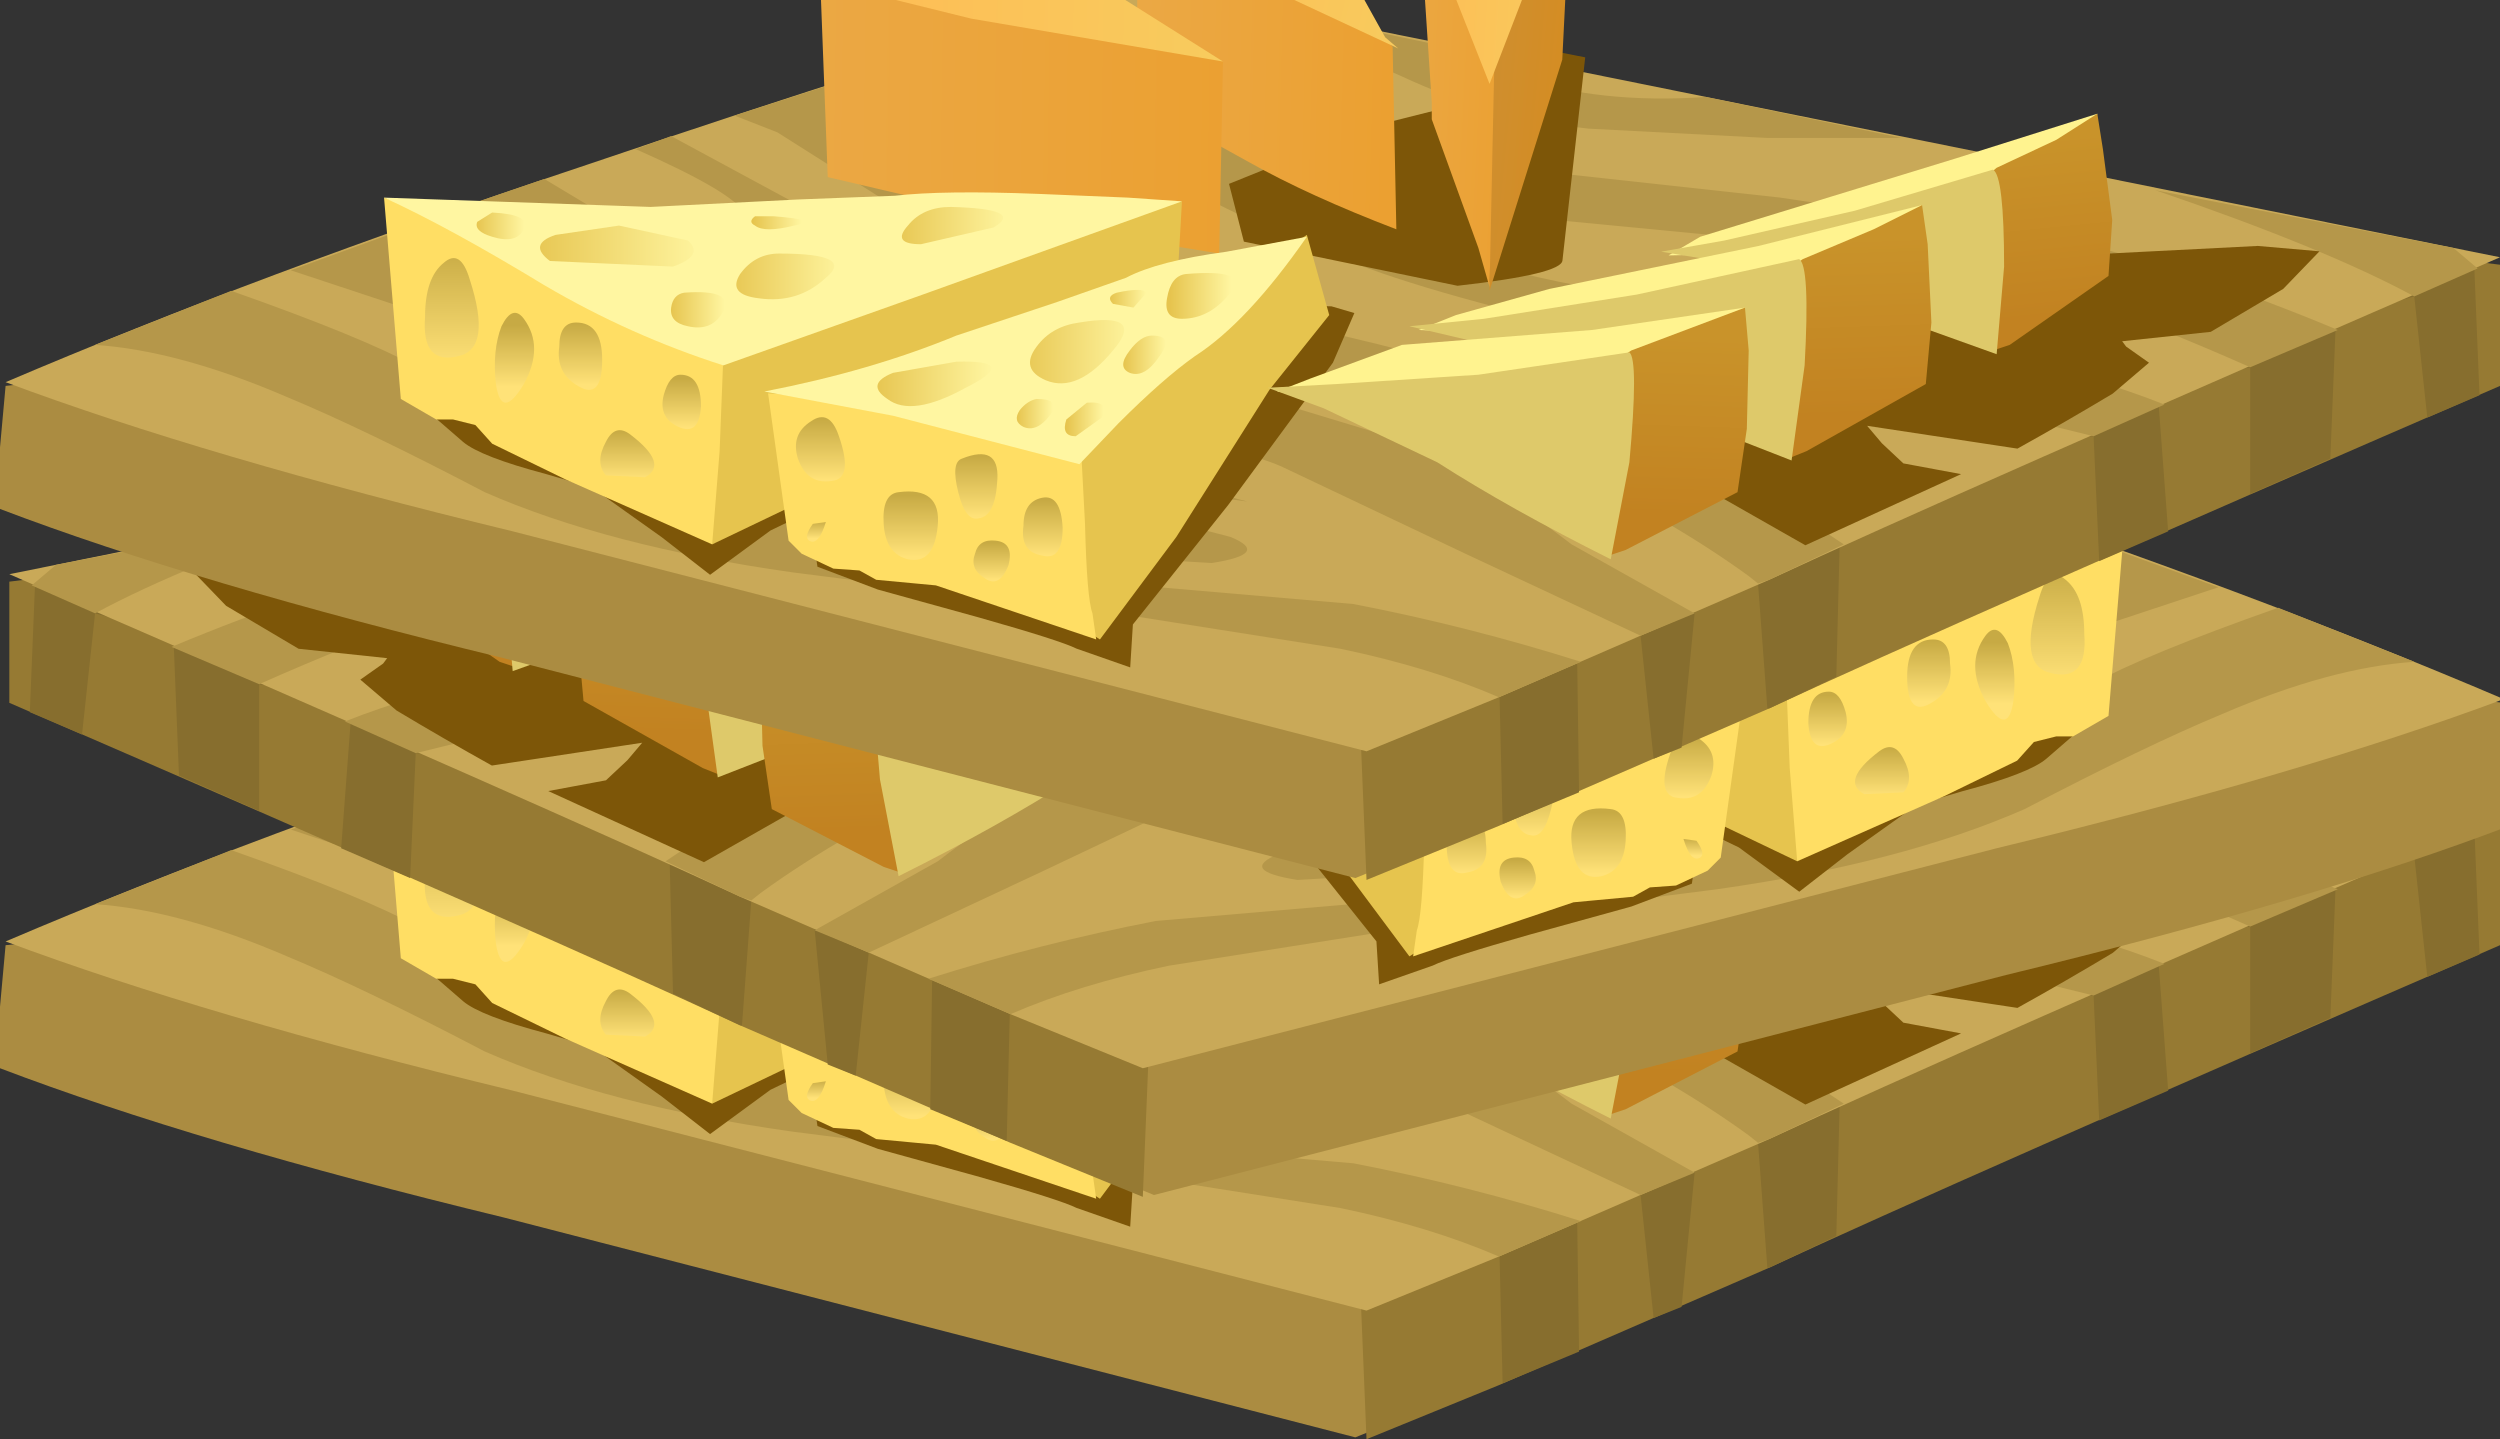 <?xml version="1.0" encoding="UTF-8" standalone="no"?>
<svg xmlns:xlink="http://www.w3.org/1999/xlink" height="38.6px" width="67.05px" xmlns="http://www.w3.org/2000/svg">
  <rect width="100%" height="100%" fill="#333333" stroke="none"/>
  <g transform="matrix(1.0, 0.0, 0.0, 1.0, 0.0, 0.0)">
    <use height="26.8" transform="matrix(1.0, 0.0, 0.0, 1.0, 0.0, 11.8)" width="67.05" xlink:href="#sprite0"/>
    <use height="26.8" transform="matrix(-1.0, 0.0, 0.0, 1.0, 67.3, 5.3)" width="67.05" xlink:href="#sprite0"/>
    <use height="26.8" transform="matrix(1.0, 0.0, 0.0, 1.0, 0.0, -3.2)" width="67.05" xlink:href="#sprite0"/>
  </g>
  <defs>
    <g id="sprite0" transform="matrix(1.0, 0.0, 0.0, 1.0, 0.0, 0.0)">
      <use height="24.0" transform="matrix(1.0, 0.0, 0.0, 1.0, 0.0, 2.8)" width="67.05" xlink:href="#shape0"/>
      <use height="15.7" transform="matrix(0.72, 0.0, 0.0, 0.72, 10.8, 9.796)" width="71.4" xlink:href="#sprite1"/>
      <use height="7.0" transform="matrix(0.918, 0.064, -0.064, 0.918, 33.25, 4.0)" width="10.1" xlink:href="#sprite2"/>
      <use height="20.35" transform="matrix(1.0, 0.0, 0.0, 1.0, 10.3, 0.0)" width="46.35" xlink:href="#shape3"/>
    </g>
    <g id="shape0" transform="matrix(1.0, 0.0, 0.0, 1.0, 0.0, -2.8)">
      <path d="M36.35 26.75 L13.5 20.85 Q5.25 18.85 0.0 16.85 L0.0 15.2 0.15 13.55 Q6.65 12.9 19.3 9.5 L30.6 6.2 66.8 13.55 Q52.1 19.85 47.15 22.15 L39.9 25.3 36.35 26.75" fill="#ab8c41" fill-rule="evenodd" stroke="none"/>
      <path d="M36.5 23.15 Q36.5 17.45 25.65 15.6 L14.85 14.9 28.2 10.95 Q34.7 10.35 33.45 8.25 L30.9 6.25 46.9 7.8 67.05 10.3 67.05 13.55 Q52.4 19.9 47.45 22.2 L40.2 25.35 36.65 26.8 36.5 23.15" fill="#967a33" fill-rule="evenodd" stroke="none"/>
      <path d="M56.15 14.9 L55.4 14.9 50.75 16.6 50.05 16.85 Q49.35 17.2 49.35 17.4 L49.25 21.35 47.45 22.2 47.4 22.2 47.15 18.85 46.05 18.6 45.4 19.4 45.45 19.65 45.1 23.25 44.35 23.55 44.0 20.25 42.3 20.9 42.35 24.45 40.3 25.3 40.2 21.15 46.7 11.3 65.6 10.0 66.35 10.1 66.5 13.8 65.1 14.4 64.75 11.15 62.65 11.75 62.5 15.5 60.35 16.45 60.35 13.05 57.85 13.45 58.15 17.45 56.3 18.25 56.15 14.9" fill="#876e2e" fill-rule="evenodd" stroke="none"/>
      <path d="M36.65 23.35 L13.75 17.45 Q5.5 15.45 0.15 13.45 6.95 10.55 15.5 7.7 24.05 4.8 30.9 2.8 L67.05 10.1 Q52.4 16.45 47.45 18.75 L40.2 21.9 36.65 23.35" fill="#c9a958" fill-rule="evenodd" stroke="none"/>
      <path d="M21.7 8.85 Q23.65 10.15 22.05 10.65 L17.15 10.5 Q14.2 9.8 12.7 8.65 L14.6 8.0 15.85 8.75 Q17.35 9.55 18.9 9.55 20.4 9.5 19.95 8.9 19.65 8.35 17.05 7.2 L18.0 6.85 21.7 8.85" fill="#b5974a" fill-rule="evenodd" stroke="none"/>
      <path d="M42.15 17.8 L45.45 19.65 44.0 20.25 39.3 18.05 34.45 15.75 Q32.7 14.9 24.9 14.25 L15.05 12.85 7.8 10.45 10.55 9.45 Q12.3 10.6 16.1 11.75 19.05 12.65 24.8 12.9 L32.45 13.45 37.4 14.95 Q39.75 15.95 42.15 17.8" fill="#b5974a" fill-rule="evenodd" stroke="none"/>
      <path d="M42.4 20.95 L40.2 21.9 Q38.35 21.1 35.95 20.6 L30.25 19.7 21.25 18.55 Q16.3 17.85 13.0 16.4 9.75 14.7 7.7 13.85 4.8 12.6 2.55 12.45 L6.2 11.0 Q9.75 12.25 11.2 13.05 13.2 14.25 15.5 15.15 18.3 16.3 22.95 17.65 26.75 18.75 30.5 18.9 L36.3 19.4 Q39.4 20.0 42.4 20.95" fill="#b5974a" fill-rule="evenodd" stroke="none"/>
      <path d="M35.1 12.0 Q42.7 13.65 47.5 16.5 L49.45 17.8 47.45 18.75 47.15 18.85 46.9 18.65 Q44.7 17.05 41.5 15.55 37.2 13.65 32.8 12.7 28.9 11.9 25.35 9.6 L20.85 6.75 19.7 6.3 22.5 5.4 24.8 7.5 Q28.05 10.5 35.1 12.0" fill="#b5974a" fill-rule="evenodd" stroke="none"/>
      <path d="M65.8 9.85 L66.45 10.4 64.75 11.15 Q62.35 9.85 57.8 8.3 L65.8 9.85" fill="#b5974a" fill-rule="evenodd" stroke="none"/>
      <path d="M38.55 4.4 L40.65 5.25 Q42.9 6.0 45.75 5.8 L51.0 6.9 47.4 6.9 42.6 6.65 Q39.95 6.35 37.6 5.25 L33.05 3.25 38.55 4.4" fill="#b5974a" fill-rule="evenodd" stroke="none"/>
      <path d="M62.7 12.05 L60.35 13.05 Q55.4 10.85 51.75 10.05 L45.35 9.45 40.15 8.95 35.95 7.3 31.3 5.1 Q29.45 4.3 27.4 3.85 L29.05 3.35 32.15 4.3 36.1 6.0 Q39.35 7.4 41.35 7.8 L47.75 8.5 55.7 9.7 Q59.0 10.5 62.7 12.05" fill="#b5974a" fill-rule="evenodd" stroke="none"/>
      <path d="M53.25 12.6 Q56.3 13.35 58.05 14.05 L56.15 14.9 53.1 14.15 45.1 12.6 Q39.45 11.4 36.7 10.4 34.15 9.5 31.65 8.15 L27.8 6.15 Q26.15 5.5 23.85 4.95 L26.65 4.1 28.45 4.9 38.05 9.6 Q40.2 10.65 45.1 11.3 L53.25 12.6" fill="#b5974a" fill-rule="evenodd" stroke="none"/>
      <path d="M22.5 16.3 Q21.4 15.15 25.1 15.35 29.8 15.65 33.45 16.65 L28.8 16.05 Q25.9 16.0 25.55 16.45 25.25 16.85 26.65 17.1 L29.3 17.3 Q30.9 17.45 28.85 16.65 L30.5 16.95 33.0 17.6 Q34.1 18.05 32.5 18.3 L27.35 18.0 Q23.5 17.45 22.5 16.3" fill="#b5974a" fill-rule="evenodd" stroke="none"/>
    </g>
    <g id="sprite1" transform="matrix(1.0, 0.0, 0.0, 1.0, 0.0, 0.7)">
      <use height="15.7" transform="matrix(1.0, 0.0, 0.0, 1.0, 0.0, -0.7)" width="71.4" xlink:href="#shape1"/>
    </g>
    <g id="shape1" transform="matrix(1.0, 0.0, 0.0, 1.0, 0.0, 0.7)">
      <path d="M34.6 1.55 L35.45 1.8 34.65 3.65 30.75 8.95 27.2 13.4 27.1 15.0 25.1 14.3 Q24.5 14.0 21.5 13.15 L17.7 12.1 15.45 11.25 15.15 9.2 13.7 9.9 11.45 11.55 9.65 10.15 7.05 8.3 5.35 7.8 Q2.9 7.15 2.25 6.6 L0.0 4.65 14.75 0.95 34.6 1.55 M69.1 -0.7 L71.4 -0.5 70.05 0.9 67.35 2.5 64.05 2.85 64.2 3.05 65.05 3.65 63.7 4.8 Q61.95 5.85 60.15 6.85 L54.55 6.0 55.1 6.65 55.9 7.4 58.05 7.8 52.25 10.45 46.45 7.15 Q44.55 6.1 41.8 5.0 L41.25 3.35 41.7 3.45 46.7 3.0 53.4 0.1 69.1 -0.7" fill="#7d5608" fill-rule="evenodd" stroke="none"/>
    </g>
    <g id="sprite2" transform="matrix(1.0, 0.0, 0.0, 1.0, 0.0, 0.0)">
      <use height="7.0" transform="matrix(1.0, 0.0, 0.0, 1.0, 0.0, 0.0)" width="10.1" xlink:href="#shape2"/>
    </g>
    <g id="shape2" transform="matrix(1.0, 0.0, 0.0, 1.0, 0.0, 0.0)">
      <path d="M4.0 2.55 L6.45 1.75 9.3 0.0 10.1 0.1 9.85 6.05 Q9.85 6.45 6.85 7.0 L0.55 6.15 0.0 4.5 4.0 2.55" fill="#7d5608" fill-rule="evenodd" stroke="none"/>
    </g>
    <g id="shape3" transform="matrix(1.0, 0.0, 0.0, 1.0, -10.3, 0.0)">
      <path d="M41.9 4.8 L39.95 11.0 39.95 4.05 41.3 1.25 42.1 0.8 41.9 4.8" fill="url(#gradient0)" fill-rule="evenodd" stroke="none"/>
      <path d="M40.15 1.5 L39.95 10.9 39.65 9.85 38.4 6.4 38.4 5.95 38.05 0.65 40.15 1.5" fill="url(#gradient1)" fill-rule="evenodd" stroke="none"/>
      <path d="M39.95 5.45 L38.05 0.65 38.5 0.65 40.15 0.65 42.1 0.8 41.05 2.6 39.95 5.45" fill="url(#gradient2)" fill-rule="evenodd" stroke="none"/>
      <path d="M35.35 2.6 L37.35 4.45 37.45 9.35 Q35.1 8.45 33.5 7.55 L30.7 6.0 Q30.35 5.4 30.5 4.95 L30.5 0.95 32.2 1.05 35.35 2.6" fill="url(#gradient3)" fill-rule="evenodd" stroke="none"/>
      <path d="M34.9 0.0 L35.9 1.95 37.15 4.2 37.5 4.5 33.0 2.4 30.35 0.9 34.9 0.0" fill="url(#gradient4)" fill-rule="evenodd" stroke="none"/>
      <path d="M22.2 7.95 L22.0 2.7 23.55 2.6 27.0 3.1 32.8 4.85 32.7 10.0 26.9 9.05 22.2 7.95" fill="url(#gradient5)" fill-rule="evenodd" stroke="none"/>
      <path d="M32.8 4.85 L26.05 3.7 22.0 2.7 22.8 2.2 24.7 1.45 26.85 1.1 32.8 4.85" fill="url(#gradient6)" fill-rule="evenodd" stroke="none"/>
      <path d="M19.9 12.5 Q20.8 11.95 21.25 11.85 L24.6 10.7 25.8 9.9 Q26.9 9.25 27.55 9.15 L31.7 8.6 31.55 11.25 28.65 12.6 23.8 15.55 19.1 17.8 18.2 15.15 18.95 13.25 19.9 12.5" fill="#e6c44e" fill-rule="evenodd" stroke="none"/>
      <path d="M12.15 14.45 L11.7 14.45 10.75 13.9 10.3 8.5 14.4 9.9 Q14.7 10.95 19.4 12.75 L19.3 15.3 19.1 17.8 15.15 16.05 13.2 15.1 12.75 14.6 12.15 14.45" fill="#ffde64" fill-rule="evenodd" stroke="none"/>
      <path d="M24.0 8.45 Q25.3 8.3 27.85 8.4 L30.25 8.5 31.7 8.6 24.75 11.1 19.4 13.0 Q16.9 12.2 14.6 10.85 12.05 9.3 10.3 8.5 L17.45 8.75 21.4 8.55 24.0 8.45" fill="#fff6a1" fill-rule="evenodd" stroke="none"/>
      <path d="M35.05 9.5 L35.65 11.65 34.05 13.65 31.55 17.6 29.5 20.35 27.55 19.1 27.6 17.35 28.05 16.45 28.75 15.45 30.75 13.5 Q31.65 11.75 32.35 11.25 L35.05 9.5" fill="#e6c44e" fill-rule="evenodd" stroke="none"/>
      <path d="M22.35 18.45 L21.5 18.05 21.15 17.7 20.6 13.75 24.3 14.0 Q24.8 14.7 29.0 15.35 L29.1 17.25 Q29.15 19.25 29.3 19.65 L29.4 20.35 25.1 18.9 23.5 18.75 23.05 18.5 22.35 18.45" fill="#ffde64" fill-rule="evenodd" stroke="none"/>
      <path d="M20.5 13.7 Q23.35 13.15 25.65 12.2 L28.35 11.3 30.2 10.65 Q31.05 10.2 32.9 9.95 L35.05 9.55 Q33.45 11.85 32.05 12.75 31.2 13.35 30.0 14.55 L28.95 15.65 23.95 14.35 20.5 13.7" fill="#fff6a1" fill-rule="evenodd" stroke="none"/>
      <path d="M16.6 9.25 L18.45 9.65 Q18.9 10.05 18.05 10.35 L14.75 10.2 Q14.15 9.75 14.9 9.5 L16.6 9.25" fill="url(#gradient7)" fill-rule="evenodd" stroke="none"/>
      <path d="M20.9 10.0 Q22.95 10.0 22.15 10.65 21.4 11.35 20.35 11.2 19.5 11.1 19.85 10.55 20.25 10.0 20.9 10.0" fill="url(#gradient8)" fill-rule="evenodd" stroke="none"/>
      <path d="M25.5 8.75 Q27.5 8.8 26.65 9.3 L24.7 9.75 Q23.9 9.75 24.35 9.25 24.75 8.75 25.5 8.75" fill="url(#gradient9)" fill-rule="evenodd" stroke="none"/>
      <path d="M20.75 9.0 Q22.05 9.1 21.3 9.25 20.5 9.45 20.25 9.25 20.05 9.15 20.25 9.0 L20.75 9.0" fill="url(#gradient10)" fill-rule="evenodd" stroke="none"/>
      <path d="M18.35 11.05 Q19.7 10.95 19.4 11.55 19.1 12.1 18.45 11.95 17.95 11.85 18.0 11.45 18.05 11.1 18.35 11.05" fill="url(#gradient11)" fill-rule="evenodd" stroke="none"/>
      <path d="M13.2 8.9 Q14.25 8.95 14.05 9.35 13.85 9.75 13.2 9.55 12.7 9.4 12.8 9.15 L13.2 8.9" fill="url(#gradient12)" fill-rule="evenodd" stroke="none"/>
      <path d="M25.65 12.9 Q27.4 12.85 25.9 13.6 24.45 14.4 23.8 13.9 23.2 13.5 23.95 13.2 L25.65 12.9" fill="url(#gradient13)" fill-rule="evenodd" stroke="none"/>
      <path d="M28.95 11.85 Q30.75 11.55 29.85 12.6 28.9 13.75 28.05 13.4 27.35 13.1 27.8 12.5 28.2 11.95 28.95 11.85" fill="url(#gradient14)" fill-rule="evenodd" stroke="none"/>
      <path d="M31.8 10.55 Q33.55 10.4 33.0 11.05 32.45 11.75 31.7 11.75 31.2 11.75 31.3 11.2 31.4 10.6 31.8 10.55" fill="url(#gradient15)" fill-rule="evenodd" stroke="none"/>
      <path d="M29.95 11.05 Q30.65 10.9 30.75 11.05 L30.4 11.45 29.85 11.35 Q29.65 11.15 29.95 11.05" fill="url(#gradient16)" fill-rule="evenodd" stroke="none"/>
      <path d="M30.9 12.2 Q31.5 12.2 31.1 12.75 30.7 13.35 30.3 13.2 29.95 13.05 30.3 12.6 30.6 12.2 30.9 12.2" fill="url(#gradient17)" fill-rule="evenodd" stroke="none"/>
      <path d="M27.8 13.9 Q28.5 13.9 28.15 14.35 27.8 14.8 27.45 14.65 27.15 14.5 27.35 14.2 27.55 13.95 27.8 13.9" fill="url(#gradient18)" fill-rule="evenodd" stroke="none"/>
      <path d="M29.15 14.0 Q29.8 13.95 29.55 14.4 L28.85 14.9 Q28.45 14.9 28.6 14.45 L29.15 14.0" fill="url(#gradient19)" fill-rule="evenodd" stroke="none"/>
      <path d="M12.6 10.7 Q13.2 12.55 12.3 12.75 11.3 13.0 11.4 11.7 11.4 10.65 11.9 10.25 12.35 9.85 12.6 10.7" fill="url(#gradient20)" fill-rule="evenodd" stroke="none"/>
      <path d="M14.05 11.75 Q14.6 12.5 14.05 13.5 13.45 14.5 13.3 13.5 13.2 12.6 13.45 11.95 13.75 11.35 14.05 11.75" fill="url(#gradient21)" fill-rule="evenodd" stroke="none"/>
      <path d="M15.45 11.85 Q16.15 11.85 16.15 12.85 16.15 13.95 15.5 13.55 14.9 13.2 15.0 12.5 15.0 11.85 15.45 11.85" fill="url(#gradient22)" fill-rule="evenodd" stroke="none"/>
      <path d="M16.9 14.85 Q17.95 15.65 17.3 16.0 L16.25 15.95 Q15.95 15.6 16.25 15.05 16.5 14.55 16.9 14.85" fill="url(#gradient23)" fill-rule="evenodd" stroke="none"/>
      <path d="M18.25 13.25 Q18.8 13.25 18.8 14.1 18.75 14.9 18.2 14.65 17.65 14.4 17.8 13.8 17.95 13.25 18.25 13.25" fill="url(#gradient24)" fill-rule="evenodd" stroke="none"/>
      <path d="M22.5 14.9 Q22.9 16.05 22.3 16.1 21.65 16.2 21.4 15.5 21.2 14.85 21.75 14.5 22.25 14.15 22.5 14.9" fill="url(#gradient25)" fill-rule="evenodd" stroke="none"/>
      <path d="M24.1 16.4 Q25.25 16.25 25.15 17.3 25.05 18.35 24.35 18.2 23.75 18.05 23.7 17.25 23.65 16.45 24.1 16.4" fill="url(#gradient26)" fill-rule="evenodd" stroke="none"/>
      <path d="M26.7 17.7 Q27.2 17.75 27.05 18.35 26.8 19.0 26.4 18.7 26.0 18.45 26.15 18.05 26.25 17.65 26.7 17.7" fill="url(#gradient27)" fill-rule="evenodd" stroke="none"/>
      <path d="M25.8 15.5 Q26.8 15.1 26.75 16.05 26.7 17.05 26.25 17.1 25.9 17.2 25.7 16.4 25.5 15.6 25.8 15.5" fill="url(#gradient28)" fill-rule="evenodd" stroke="none"/>
      <path d="M27.95 16.55 Q28.45 16.45 28.5 17.35 28.5 18.25 27.95 18.1 27.35 18.0 27.45 17.3 27.45 16.65 27.95 16.55" fill="url(#gradient29)" fill-rule="evenodd" stroke="none"/>
      <path d="M22.15 17.2 Q21.95 17.85 21.7 17.7 21.55 17.6 21.8 17.25 L22.15 17.2" fill="url(#gradient30)" fill-rule="evenodd" stroke="none"/>
      <path d="M56.25 6.25 L55.85 8.15 55.85 8.25 Q52.7 10.15 51.1 10.05 L47.3 10.0 44.75 10.05 45.6 9.55 52.45 7.45 56.25 6.25" fill="#fff38f" fill-rule="evenodd" stroke="none"/>
      <path d="M56.65 9.1 L56.55 10.6 53.9 12.45 53.45 12.6 51.5 9.4 53.55 7.7 55.15 6.95 56.25 6.25 56.4 7.2 56.65 9.1" fill="url(#gradient31)" fill-rule="evenodd" stroke="none"/>
      <path d="M44.55 9.95 L46.25 9.65 49.75 8.85 53.45 7.75 Q53.75 7.9 53.75 10.35 L53.55 12.7 48.95 11.05 Q47.75 10.55 46.05 10.2 L44.55 9.95" fill="#dec96a" fill-rule="evenodd" stroke="none"/>
      <path d="M51.0 10.75 L51.0 10.85 48.9 11.75 Q46.55 12.65 45.4 12.5 L41.0 12.2 38.05 12.05 39.05 11.65 41.55 10.95 47.15 9.8 51.55 8.7 51.0 10.75" fill="#fff38f" fill-rule="evenodd" stroke="none"/>
      <path d="M51.65 13.5 L48.45 15.3 47.95 15.5 45.9 11.85 48.35 10.15 50.25 9.35 51.55 8.7 51.7 9.75 51.8 11.85 51.65 13.5" fill="url(#gradient32)" fill-rule="evenodd" stroke="none"/>
      <path d="M37.8 11.95 L39.8 11.75 43.9 11.1 48.25 10.15 Q48.55 10.3 48.4 13.0 L48.05 15.55 42.8 13.5 Q41.45 12.85 39.5 12.35 L37.8 11.95" fill="#dec96a" fill-rule="evenodd" stroke="none"/>
      <path d="M46.15 13.5 L46.15 13.6 44.2 14.4 40.9 14.8 34.25 13.7 35.15 13.35 37.6 12.45 42.7 12.05 46.8 11.45 46.15 13.5" fill="#fff38f" fill-rule="evenodd" stroke="none"/>
      <path d="M46.8 11.45 L46.9 12.6 46.85 14.7 46.6 16.4 43.6 17.95 43.15 18.1 41.4 14.2 43.75 12.6 46.8 11.45" fill="url(#gradient33)" fill-rule="evenodd" stroke="none"/>
      <path d="M35.85 13.5 L39.65 13.25 43.7 12.65 Q43.95 12.85 43.7 15.6 L43.2 18.2 Q40.5 16.85 38.55 15.6 L35.5 14.15 34.0 13.6 35.85 13.5" fill="#dec96a" fill-rule="evenodd" stroke="none"/>
    </g>
    <linearGradient gradientTransform="matrix(0.001, 1.0E-4, 1.0E-4, -0.001, 40.85, 5.9)" gradientUnits="userSpaceOnUse" id="gradient0" spreadMethod="pad" x1="-819.2" x2="819.2">
      <stop offset="0.0" stop-color="#cf8e2e"/>
      <stop offset="1.0" stop-color="#d48d24"/>
    </linearGradient>
    <linearGradient gradientTransform="matrix(0.002, 1.0E-4, 1.0E-4, -0.002, 39.05, 5.85)" gradientUnits="userSpaceOnUse" id="gradient1" spreadMethod="pad" x1="-819.2" x2="819.2">
      <stop offset="0.0" stop-color="#eba844"/>
      <stop offset="1.0" stop-color="#eba031"/>
    </linearGradient>
    <linearGradient gradientTransform="matrix(0.003, 2.0E-4, 2.0E-4, -0.003, 39.9, 3.05)" gradientUnits="userSpaceOnUse" id="gradient2" spreadMethod="pad" x1="-819.2" x2="819.2">
      <stop offset="0.0" stop-color="#ffbb54"/>
      <stop offset="1.0" stop-color="#f7cc5e"/>
    </linearGradient>
    <linearGradient gradientTransform="matrix(0.004, 1.0E-4, 1.0E-4, -0.004, 33.95, 5.1)" gradientUnits="userSpaceOnUse" id="gradient3" spreadMethod="pad" x1="-819.2" x2="819.2">
      <stop offset="0.0" stop-color="#eba844"/>
      <stop offset="1.0" stop-color="#eba031"/>
    </linearGradient>
    <linearGradient gradientTransform="matrix(0.005, 0.002, 0.001, -0.004, 34.35, 1.65)" gradientUnits="userSpaceOnUse" id="gradient4" spreadMethod="pad" x1="-819.2" x2="819.2">
      <stop offset="0.0" stop-color="#ffbb54"/>
      <stop offset="1.0" stop-color="#f7cc5e"/>
    </linearGradient>
    <linearGradient gradientTransform="matrix(0.007, 1.0E-4, 1.0E-4, -0.007, 27.4, 6.25)" gradientUnits="userSpaceOnUse" id="gradient5" spreadMethod="pad" x1="-819.2" x2="819.2">
      <stop offset="0.0" stop-color="#eba844"/>
      <stop offset="1.0" stop-color="#eba031"/>
    </linearGradient>
    <linearGradient gradientTransform="matrix(0.007, 1.0E-4, 1.0E-4, -0.007, 27.45, 2.95)" gradientUnits="userSpaceOnUse" id="gradient6" spreadMethod="pad" x1="-819.2" x2="819.2">
      <stop offset="0.0" stop-color="#ffbb54"/>
      <stop offset="1.0" stop-color="#f7cc5e"/>
    </linearGradient>
    <linearGradient gradientTransform="matrix(0.003, 0.0, 0.0, -0.003, 16.5, 9.95)" gradientUnits="userSpaceOnUse" id="gradient7" spreadMethod="pad" x1="-819.2" x2="819.2">
      <stop offset="0.0" stop-color="#e6c44e"/>
      <stop offset="1.0" stop-color="#fff6a1"/>
    </linearGradient>
    <linearGradient gradientTransform="matrix(0.002, 0.0, 0.0, -0.002, 21.05, 10.6)" gradientUnits="userSpaceOnUse" id="gradient8" spreadMethod="pad" x1="-819.2" x2="819.2">
      <stop offset="0.0" stop-color="#e6c44e"/>
      <stop offset="1.0" stop-color="#fff6a1"/>
    </linearGradient>
    <linearGradient gradientTransform="matrix(0.002, 0.0, 0.0, -0.002, 25.5, 9.25)" gradientUnits="userSpaceOnUse" id="gradient9" spreadMethod="pad" x1="-819.2" x2="819.2">
      <stop offset="0.0" stop-color="#e6c44e"/>
      <stop offset="1.0" stop-color="#fff6a1"/>
    </linearGradient>
    <linearGradient gradientTransform="matrix(8.0E-4, 0.0, 0.0, -8.0E-4, 20.85, 9.15)" gradientUnits="userSpaceOnUse" id="gradient10" spreadMethod="pad" x1="-819.2" x2="819.2">
      <stop offset="0.0" stop-color="#e6c44e"/>
      <stop offset="1.0" stop-color="#fff6a1"/>
    </linearGradient>
    <linearGradient gradientTransform="matrix(9.0E-4, 0.0, 0.0, -9.0E-4, 18.7, 11.55)" gradientUnits="userSpaceOnUse" id="gradient11" spreadMethod="pad" x1="-819.2" x2="819.2">
      <stop offset="0.0" stop-color="#e6c44e"/>
      <stop offset="1.0" stop-color="#fff6a1"/>
    </linearGradient>
    <linearGradient gradientTransform="matrix(8.0E-4, 0.0, 0.0, -8.0E-4, 13.4, 9.25)" gradientUnits="userSpaceOnUse" id="gradient12" spreadMethod="pad" x1="-819.2" x2="819.2">
      <stop offset="0.0" stop-color="#e6c44e"/>
      <stop offset="1.0" stop-color="#fff6a1"/>
    </linearGradient>
    <linearGradient gradientTransform="matrix(0.002, 0.0, 0.0, -0.002, 25.0, 13.5)" gradientUnits="userSpaceOnUse" id="gradient13" spreadMethod="pad" x1="-819.2" x2="819.2">
      <stop offset="0.0" stop-color="#e6c44e"/>
      <stop offset="1.0" stop-color="#fff6a1"/>
    </linearGradient>
    <linearGradient gradientTransform="matrix(0.002, 0.0, 0.0, -0.002, 28.85, 12.6)" gradientUnits="userSpaceOnUse" id="gradient14" spreadMethod="pad" x1="-819.2" x2="819.2">
      <stop offset="0.0" stop-color="#e6c44e"/>
      <stop offset="1.0" stop-color="#fff6a1"/>
    </linearGradient>
    <linearGradient gradientTransform="matrix(0.001, 0.0, 0.0, -0.001, 32.2, 11.15)" gradientUnits="userSpaceOnUse" id="gradient15" spreadMethod="pad" x1="-819.2" x2="819.2">
      <stop offset="0.0" stop-color="#e6c44e"/>
      <stop offset="1.0" stop-color="#fff6a1"/>
    </linearGradient>
    <linearGradient gradientTransform="matrix(6.0E-4, 0.0, 0.0, -6.0E-4, 30.25, 11.2)" gradientUnits="userSpaceOnUse" id="gradient16" spreadMethod="pad" x1="-819.2" x2="819.2">
      <stop offset="0.0" stop-color="#e6c44e"/>
      <stop offset="1.0" stop-color="#fff6a1"/>
    </linearGradient>
    <linearGradient gradientTransform="matrix(7.0E-4, 0.0, 0.0, -7.0E-4, 30.7, 12.7)" gradientUnits="userSpaceOnUse" id="gradient17" spreadMethod="pad" x1="-819.2" x2="819.2">
      <stop offset="0.0" stop-color="#e6c44e"/>
      <stop offset="1.0" stop-color="#fff6a1"/>
    </linearGradient>
    <linearGradient gradientTransform="matrix(6.0E-4, 0.0, 0.0, -6.0E-4, 27.75, 14.25)" gradientUnits="userSpaceOnUse" id="gradient18" spreadMethod="pad" x1="-819.2" x2="819.2">
      <stop offset="0.0" stop-color="#e6c44e"/>
      <stop offset="1.0" stop-color="#fff6a1"/>
    </linearGradient>
    <linearGradient gradientTransform="matrix(6.0E-4, 0.0, 0.0, -6.0E-4, 29.1, 14.45)" gradientUnits="userSpaceOnUse" id="gradient19" spreadMethod="pad" x1="-819.2" x2="819.2">
      <stop offset="0.0" stop-color="#e6c44e"/>
      <stop offset="1.0" stop-color="#fff6a1"/>
    </linearGradient>
    <linearGradient gradientTransform="matrix(0.0, 0.002, 0.002, 0.0, 12.05, 11.45)" gradientUnits="userSpaceOnUse" id="gradient20" spreadMethod="pad" x1="-819.2" x2="819.2">
      <stop offset="0.0" stop-color="#c7aa44"/>
      <stop offset="1.0" stop-color="#ffe278"/>
    </linearGradient>
    <linearGradient gradientTransform="matrix(0.0, 0.001, 0.001, 0.0, 13.8, 12.75)" gradientUnits="userSpaceOnUse" id="gradient21" spreadMethod="pad" x1="-819.2" x2="819.2">
      <stop offset="0.0" stop-color="#c7aa44"/>
      <stop offset="1.0" stop-color="#ffe278"/>
    </linearGradient>
    <linearGradient gradientTransform="matrix(0.0, 0.001, 0.001, 0.0, 15.55, 12.7)" gradientUnits="userSpaceOnUse" id="gradient22" spreadMethod="pad" x1="-819.2" x2="819.2">
      <stop offset="0.0" stop-color="#c7aa44"/>
      <stop offset="1.0" stop-color="#ffe278"/>
    </linearGradient>
    <linearGradient gradientTransform="matrix(0.0, 8.0E-4, 8.0E-4, 0.0, 16.8, 15.4)" gradientUnits="userSpaceOnUse" id="gradient23" spreadMethod="pad" x1="-819.2" x2="819.2">
      <stop offset="0.0" stop-color="#c7aa44"/>
      <stop offset="1.0" stop-color="#ffe278"/>
    </linearGradient>
    <linearGradient gradientTransform="matrix(0.0, 8.0E-4, 8.0E-4, 0.0, 18.3, 14.0)" gradientUnits="userSpaceOnUse" id="gradient24" spreadMethod="pad" x1="-819.2" x2="819.2">
      <stop offset="0.0" stop-color="#c7aa44"/>
      <stop offset="1.0" stop-color="#ffe278"/>
    </linearGradient>
    <linearGradient gradientTransform="matrix(0.0, 0.001, 0.001, 0.0, 22.0, 15.25)" gradientUnits="userSpaceOnUse" id="gradient25" spreadMethod="pad" x1="-819.2" x2="819.2">
      <stop offset="0.0" stop-color="#c7aa44"/>
      <stop offset="1.0" stop-color="#ffe278"/>
    </linearGradient>
    <linearGradient gradientTransform="matrix(0.0, 0.001, 0.001, 0.0, 24.45, 17.3)" gradientUnits="userSpaceOnUse" id="gradient26" spreadMethod="pad" x1="-819.2" x2="819.2">
      <stop offset="0.0" stop-color="#c7aa44"/>
      <stop offset="1.0" stop-color="#ffe278"/>
    </linearGradient>
    <linearGradient gradientTransform="matrix(0.0, 6.0E-4, 6.0E-4, 0.0, 26.6, 18.25)" gradientUnits="userSpaceOnUse" id="gradient27" spreadMethod="pad" x1="-819.2" x2="819.2">
      <stop offset="0.0" stop-color="#c7aa44"/>
      <stop offset="1.0" stop-color="#ffe278"/>
    </linearGradient>
    <linearGradient gradientTransform="matrix(0.0, 0.001, 0.001, 0.0, 26.2, 16.25)" gradientUnits="userSpaceOnUse" id="gradient28" spreadMethod="pad" x1="-819.2" x2="819.2">
      <stop offset="0.0" stop-color="#c7aa44"/>
      <stop offset="1.0" stop-color="#ffe278"/>
    </linearGradient>
    <linearGradient gradientTransform="matrix(0.0, 9.0E-4, 9.0E-4, 0.0, 27.95, 17.35)" gradientUnits="userSpaceOnUse" id="gradient29" spreadMethod="pad" x1="-819.2" x2="819.2">
      <stop offset="0.0" stop-color="#c7aa44"/>
      <stop offset="1.0" stop-color="#ffe278"/>
    </linearGradient>
    <linearGradient gradientTransform="matrix(0.0, 3.0E-4, 3.0E-4, 0.0, 21.9, 17.4)" gradientUnits="userSpaceOnUse" id="gradient30" spreadMethod="pad" x1="-819.2" x2="819.2">
      <stop offset="0.0" stop-color="#c7aa44"/>
      <stop offset="1.0" stop-color="#ffe278"/>
    </linearGradient>
    <linearGradient gradientTransform="matrix(-3.0E-4, -0.003, -0.003, 3.0E-4, 54.1, 9.45)" gradientUnits="userSpaceOnUse" id="gradient31" spreadMethod="pad" x1="-819.2" x2="819.2">
      <stop offset="0.024" stop-color="#c28221"/>
      <stop offset="1.0" stop-color="#c9932a"/>
    </linearGradient>
    <linearGradient gradientTransform="matrix(-1.0E-4, -0.003, -0.003, 1.0E-4, 48.85, 12.05)" gradientUnits="userSpaceOnUse" id="gradient32" spreadMethod="pad" x1="-819.2" x2="819.2">
      <stop offset="0.024" stop-color="#c28221"/>
      <stop offset="1.0" stop-color="#c9932a"/>
    </linearGradient>
    <linearGradient gradientTransform="matrix(1.0E-4, -0.003, -0.003, -1.0E-4, 44.15, 14.65)" gradientUnits="userSpaceOnUse" id="gradient33" spreadMethod="pad" x1="-819.2" x2="819.2">
      <stop offset="0.024" stop-color="#c28221"/>
      <stop offset="1.0" stop-color="#c9932a"/>
    </linearGradient>
  </defs>
</svg>
